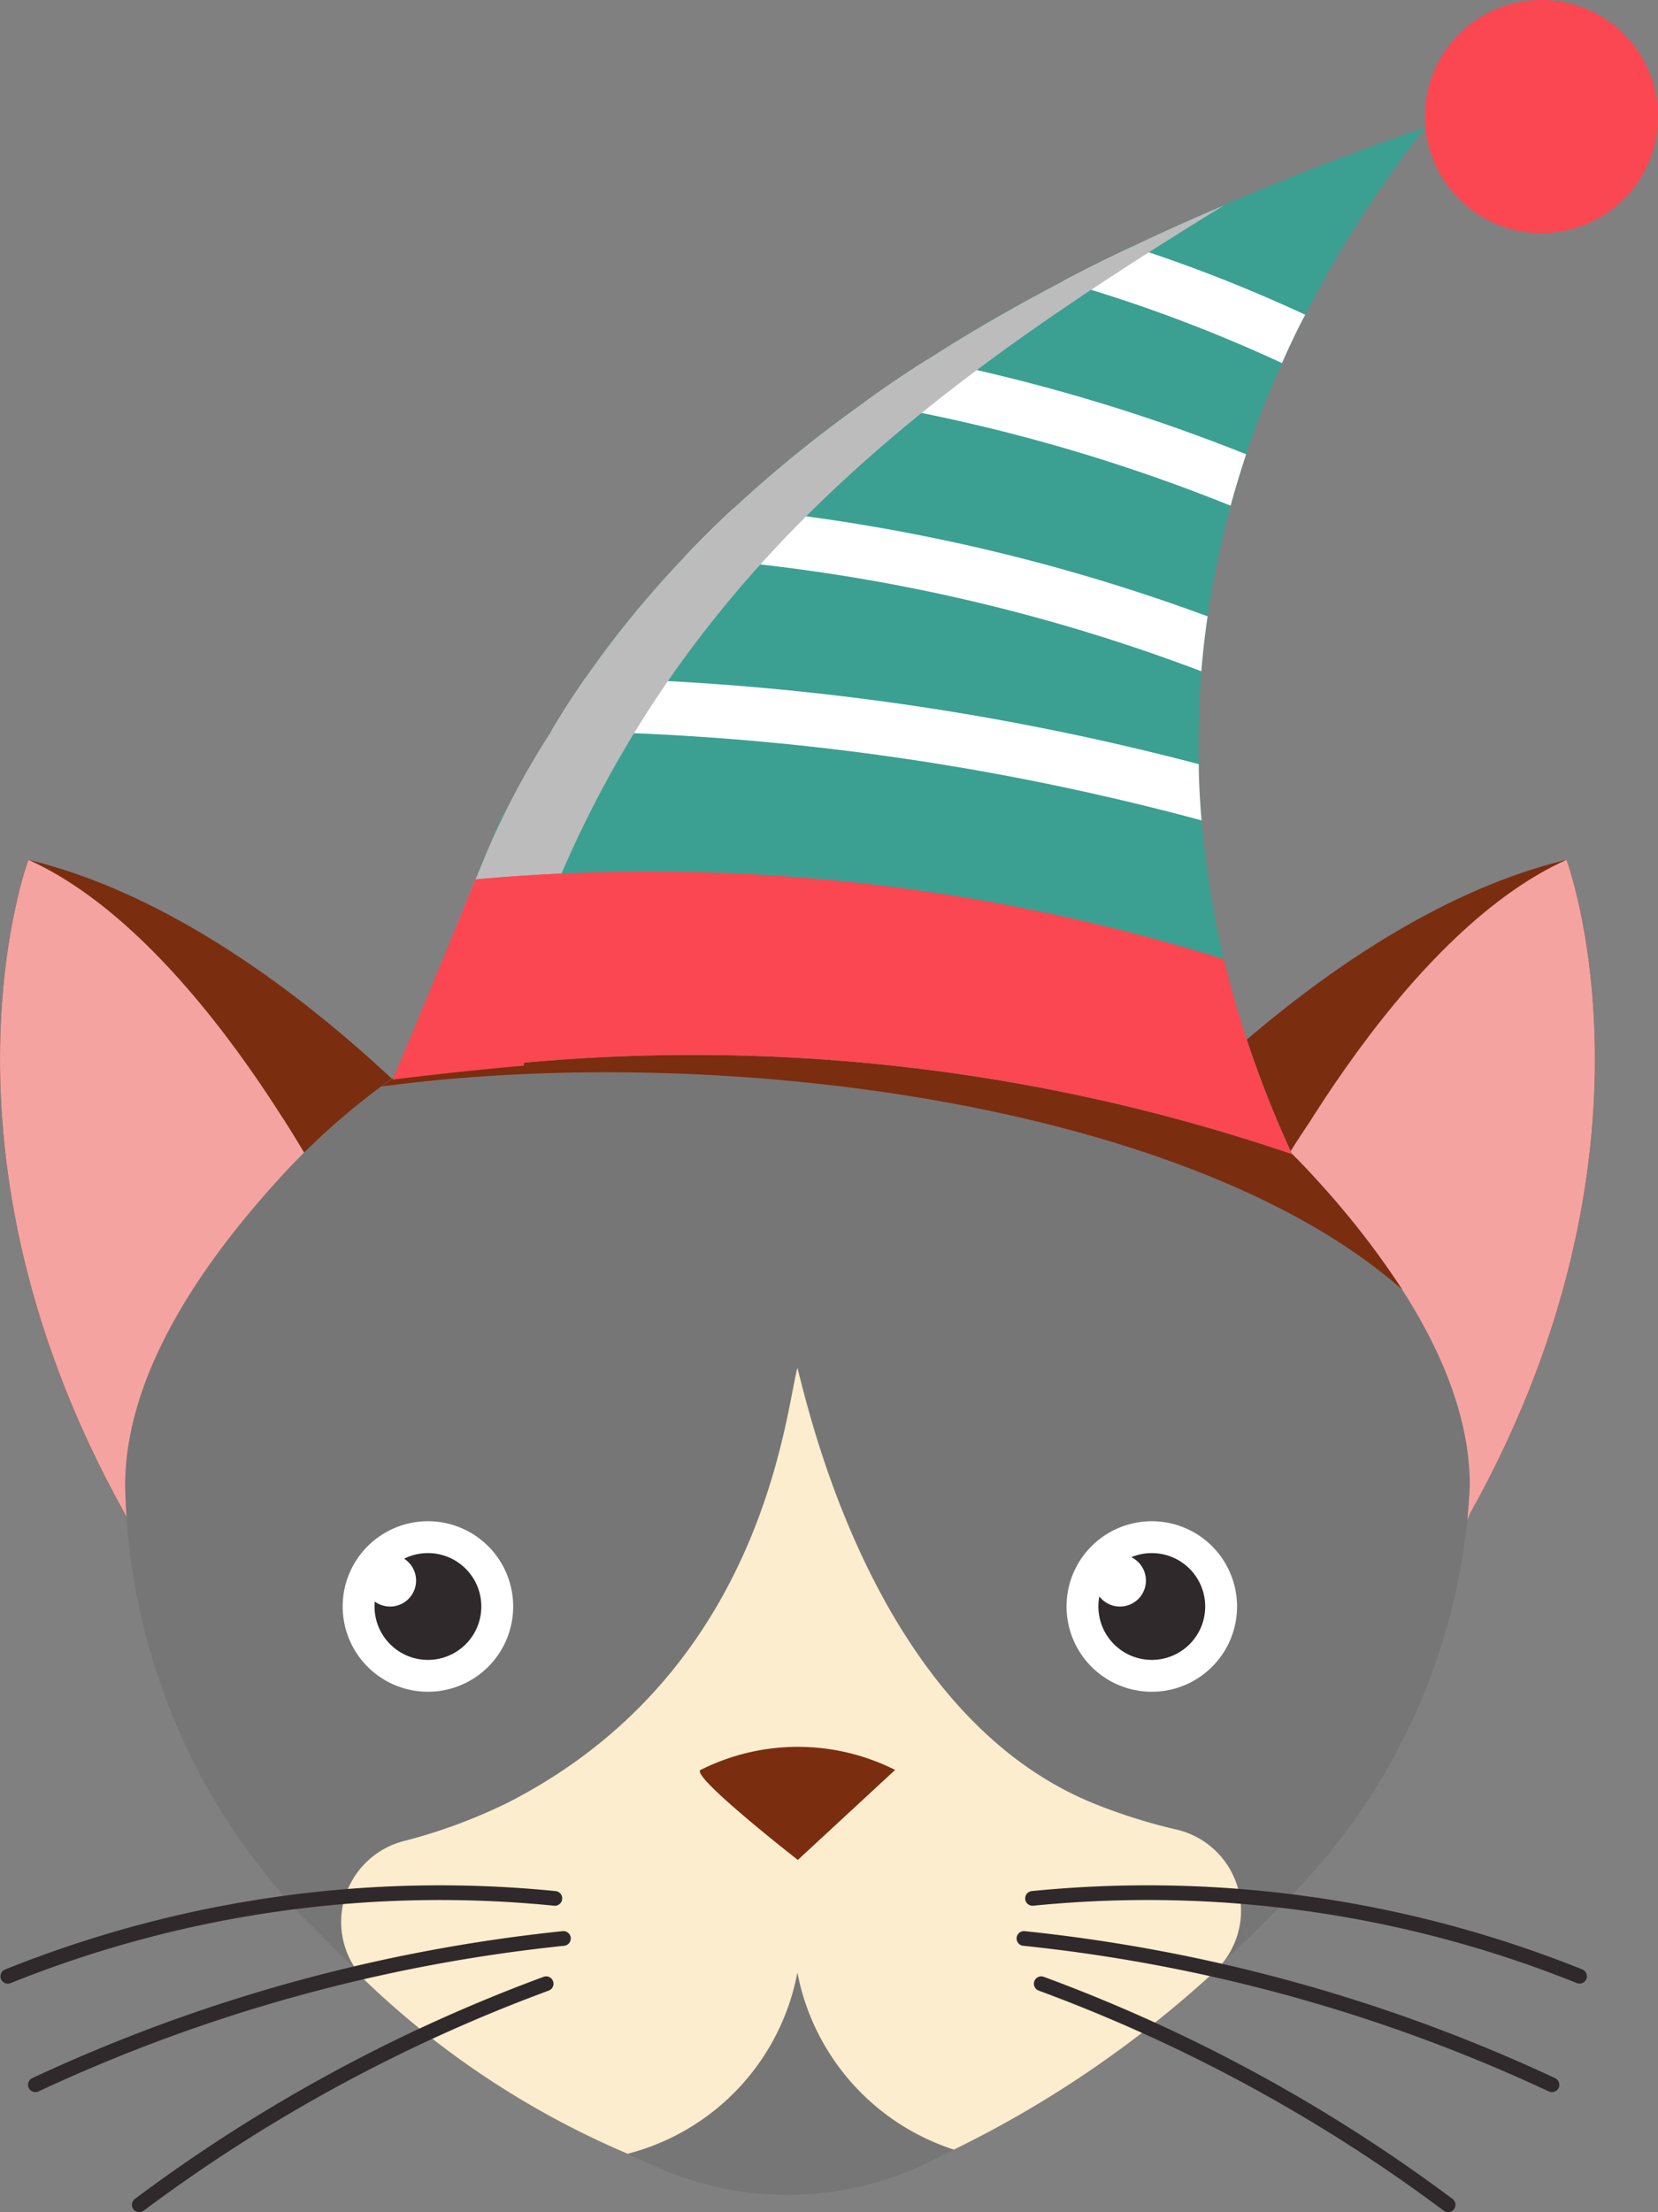 <svg xmlns="http://www.w3.org/2000/svg" width="26.858" height="35.831" viewBox="0 0 26.858 35.831"><rect x="0" y="0" width="26.858" height="35.831" fill="#808080" stroke="none"/><defs><style>.cls-1{isolation:isolate;}.cls-13,.cls-2,.cls-5{mix-blend-mode:multiply;}.cls-3{fill:#7b2d10;}.cls-4,.cls-5{fill:#f5a3a1;}.cls-6{fill:#767676;}.cls-7{fill:#fbedcd;}.cls-8{fill:none;stroke:#2f292b;stroke-linecap:round;stroke-miterlimit:10;stroke-width:0.238px;}.cls-9{fill:#fff;}.cls-10{fill:#2f292b;}.cls-11{fill:#3ba091;}.cls-12{fill:#fb4751;}.cls-13{fill:#bcbcbc;}</style></defs><g class="cls-1"><g id="Layer_2" data-name="Layer 2"><g id="Layer_1-2" data-name="Layer 1"><g id="New_Symbol" data-name="New Symbol" class="cls-2"><g id="New_Symbol_10" data-name="New Symbol 10"><g id="New_Symbol_1" data-name="New Symbol 1"><path class="cls-3" d="M23.114,25.668c-.075.119-.152.235-.233.354L19.653,21.14l-1.512-2.283s3.385-4.006,7.234-4.93l.004.01C25.465,14.177,27.252,19.36,23.114,25.668Z"/><path class="cls-4" d="M23.114,25.668l-3.461-4.528c.765-1.854,3.07-6.018,5.722-7.213l.004.01C25.465,14.177,27.252,19.36,23.114,25.668Z"/><path class="cls-5" d="M19.653,21.14a14.739,14.739,0,0,1,1.56-2.961c1.397,1.647,3.105,3.977,2.597,6.342a4.763,4.763,0,0,1-.696,1.147Z"/><path class="cls-3" d="M2.721,25.668c.075.119.152.235.233.354L6.183,21.14l1.512-2.283S4.309,14.851.46,13.927l-.004.01C.371,14.177-1.416,19.36,2.721,25.668Z"/><path class="cls-4" d="M2.721,25.668,6.183,21.14c-.765-1.854-3.07-6.018-5.722-7.213l-.004.01C.371,14.177-1.416,19.36,2.721,25.668Z"/><path class="cls-5" d="M4.582,18.113A20.891,20.891,0,0,1,6.183,21.14l-3.461,4.528c-.265-.405-.505-.804-.724-1.198C2.154,21.986,2.582,19.584,4.582,18.113Z"/><path class="cls-6" d="M2.027,24.067A10.387,10.387,0,0,0,5.123,31.265a17.394,17.394,0,0,0,5.045,3.62c.185.09.364.171.538.246a5.231,5.231,0,0,0,4.345-.11c.13-.064.263-.13.402-.202a20.298,20.298,0,0,0,5.163-3.819A10.179,10.179,0,0,0,23.81,24.067c0-1.651-1.038-3.365-2.472-4.946a11.342,11.342,0,0,0-16.843,0C3.062,20.701,2.027,22.416,2.027,24.067Z"/><path class="cls-3" d="M6.179,17.599a11.338,11.338,0,0,1,15.16,1.521,13.641,13.641,0,0,1,1.375,1.768C19.318,17.892,11.734,16.856,6.179,17.599Z"/><path class="cls-7" d="M5.958,32.12a14.117,14.117,0,0,0,4.21,2.765A3.749,3.749,0,0,0,12.917,31.95a3.758,3.758,0,0,0,2.535,2.868,17.69,17.69,0,0,0,4.213-2.874,1.349,1.349,0,0,0-.595-2.307,9.002,9.002,0,0,1-1.357-.428c-3.504-1.425-4.588-6.262-4.796-7.054-.205.792-.571,4.953-4.712,7.054a8.759,8.759,0,0,1-1.67.613A1.352,1.352,0,0,0,5.958,32.12Z"/><path class="cls-3" d="M11.349,28.668c-.18.089,1.575,1.458,1.575,1.458L14.5,28.668A3.508,3.508,0,0,0,11.349,28.668Z"/><path class="cls-8" d="M8.988,30.749A18.761,18.761,0,0,0,.127,32.011"/><path class="cls-8" d="M9.127,31.398A26.733,26.733,0,0,0,.573,33.768"/><path class="cls-8" d="M8.847,32.131a26.105,26.105,0,0,0-6.591,3.581"/><path class="cls-8" d="M16.726,30.749a18.761,18.761,0,0,1,8.861,1.261"/><path class="cls-8" d="M16.587,31.398A26.733,26.733,0,0,1,25.14,33.768"/><path class="cls-8" d="M16.867,32.131a26.105,26.105,0,0,1,6.591,3.581"/><path class="cls-9" d="M5.551,26.021A1.381,1.381,0,1,0,6.932,24.64,1.381,1.381,0,0,0,5.551,26.021Z"/><path class="cls-10" d="M6.067,26.021a.865.865,0,1,0,.865-.865A.865.865,0,0,0,6.067,26.021Z"/><path class="cls-9" d="M17.277,26.021A1.381,1.381,0,1,0,18.658,24.64,1.381,1.381,0,0,0,17.277,26.021Z"/><path class="cls-10" d="M17.793,26.021a.865.865,0,1,0,.865-.865A.865.865,0,0,0,17.793,26.021Z"/><path class="cls-11" d="M6.362,17.485a30.061,30.061,0,0,1,14.567,1.208,17.249,17.249,0,0,1-.83-2.16c-.104-.332-.194-.665-.275-.997a15.299,15.299,0,0,1-.361-2.249c-.026-.306-.043-.61-.046-.911a14.467,14.467,0,0,1,.043-1.503c.023-.298.058-.596.101-.89a14.852,14.852,0,0,1,.373-1.792c.075-.28.162-.558.251-.833q.252-.746.581-1.477c.116-.263.24-.526.376-.783a18.628,18.628,0,0,1,1.94-3.027,44.66,44.66,0,0,0-4.744,1.925q-.573.269-1.125.561c-.757.396-1.489.815-2.188,1.266-.353.223-.694.454-1.026.694a20.718,20.718,0,0,0-2.11,1.712c-.28.257-.549.526-.809.801a16.323,16.323,0,0,0-1.596,1.951c-.194.281-.379.567-.552.862a14.743,14.743,0,0,0-1.148,2.35L8.2,13.059c-.165.385-.332.783-.497,1.185-.124.301-.252.607-.373.913C7.006,15.944,6.683,16.737,6.362,17.485Z"/><path class="cls-11" d="M7.703,14.245a15.65,15.65,0,0,1,1.229-2.402c.173-.295.358-.581.552-.862A16.323,16.323,0,0,1,11.08,9.029c.26-.275.529-.543.809-.801A20.718,20.718,0,0,1,14,6.517c.332-.24.673-.471,1.026-.694.7-.451,1.431-.87,2.188-1.266q.551-.29,1.125-.561a44.66,44.66,0,0,1,4.744-1.925,18.628,18.628,0,0,0-1.94,3.027c-.136.257-.26.52-.376.783q-.33.733-.581,1.477c-.09.275-.176.552-.251.833a14.852,14.852,0,0,0-.373,1.792c-.043.295-.078.593-.101.89a14.467,14.467,0,0,0-.043,1.503c.003.301.02.604.046.911a15.299,15.299,0,0,0,.361,2.249q.062.256.133.512c-3.895-1.627-8.257-1.364-12.551-1.077C7.505,14.728,7.604,14.484,7.703,14.245Z"/><path class="cls-11" d="M7.703,14.245c.165-.402.333-.801.497-1.185Z"/><path class="cls-9" d="M8.932,11.842a41.971,41.971,0,0,1,10.532,1.446c-.026-.306-.043-.61-.046-.911a42.851,42.851,0,0,0-9.933-1.396C9.29,11.261,9.105,11.547,8.932,11.842Z"/><path class="cls-9" d="M11.08,9.029a29.483,29.483,0,0,1,8.381,1.844c.023-.298.058-.596.101-.89a30.54,30.54,0,0,0-7.673-1.755C11.609,8.486,11.34,8.755,11.08,9.029Z"/><path class="cls-9" d="M14,6.517A28.462,28.462,0,0,1,19.935,8.191c.075-.28.162-.558.251-.833a29.482,29.482,0,0,0-5.16-1.535C14.673,6.046,14.332,6.277,14,6.517Z"/><path class="cls-9" d="M17.214,4.557a24.414,24.414,0,0,1,3.553,1.324c.116-.263.24-.526.376-.783a24.536,24.536,0,0,0-2.804-1.101Q17.766,4.265,17.214,4.557Z"/><path class="cls-12" d="M23.083,1.888A1.888,1.888,0,1,0,24.971,0,1.888,1.888,0,0,0,23.083,1.888Z"/><path class="cls-13" d="M7.703,14.245c.165-.402.333-.801.497-1.185l-.4.95a12.835,12.835,0,0,1,1.132-2.167c.173-.295.358-.581.552-.862A16.323,16.323,0,0,1,11.08,9.029c.26-.275.529-.543.809-.801A20.718,20.718,0,0,1,14,6.517c.332-.24.673-.471,1.026-.694.7-.451,1.431-.87,2.188-1.266q.551-.29,1.125-.561c.487-.234.985-.455,1.489-.671C15.436,6.034,11.08,9.029,8.847,14.757c-.788.04-.653.162-1.44.214C7.505,14.728,7.604,14.484,7.703,14.245Z"/><path class="cls-12" d="M7.33,15.158c.025-.062.051-.124.076-.186h0c.098-.244.198-.488.297-.727a31.172,31.172,0,0,1,12.122,1.292c.081.332.171.665.275.997a17.249,17.249,0,0,0,.83,2.16A30.061,30.061,0,0,0,6.362,17.485C6.683,16.737,7.006,15.944,7.33,15.158Z"/><path class="cls-12" d="M7.33,15.158c.025-.062.051-.124.076-.186.098-.244.198-.488.297-.727.487-.045.904-.074,1.393-.095a12.165,12.165,0,0,0-.61,3.111c-.72.063-1.354.132-2.124.225C6.683,16.737,7.006,15.944,7.33,15.158Z"/><path class="cls-9" d="M5.898,25.601a.421.421,0,1,0,.421-.421A.421.421,0,0,0,5.898,25.601Z"/><path class="cls-9" d="M17.721,25.601a.421.421,0,1,0,.421-.421A.421.421,0,0,0,17.721,25.601Z"/></g></g></g></g></g></g></svg>